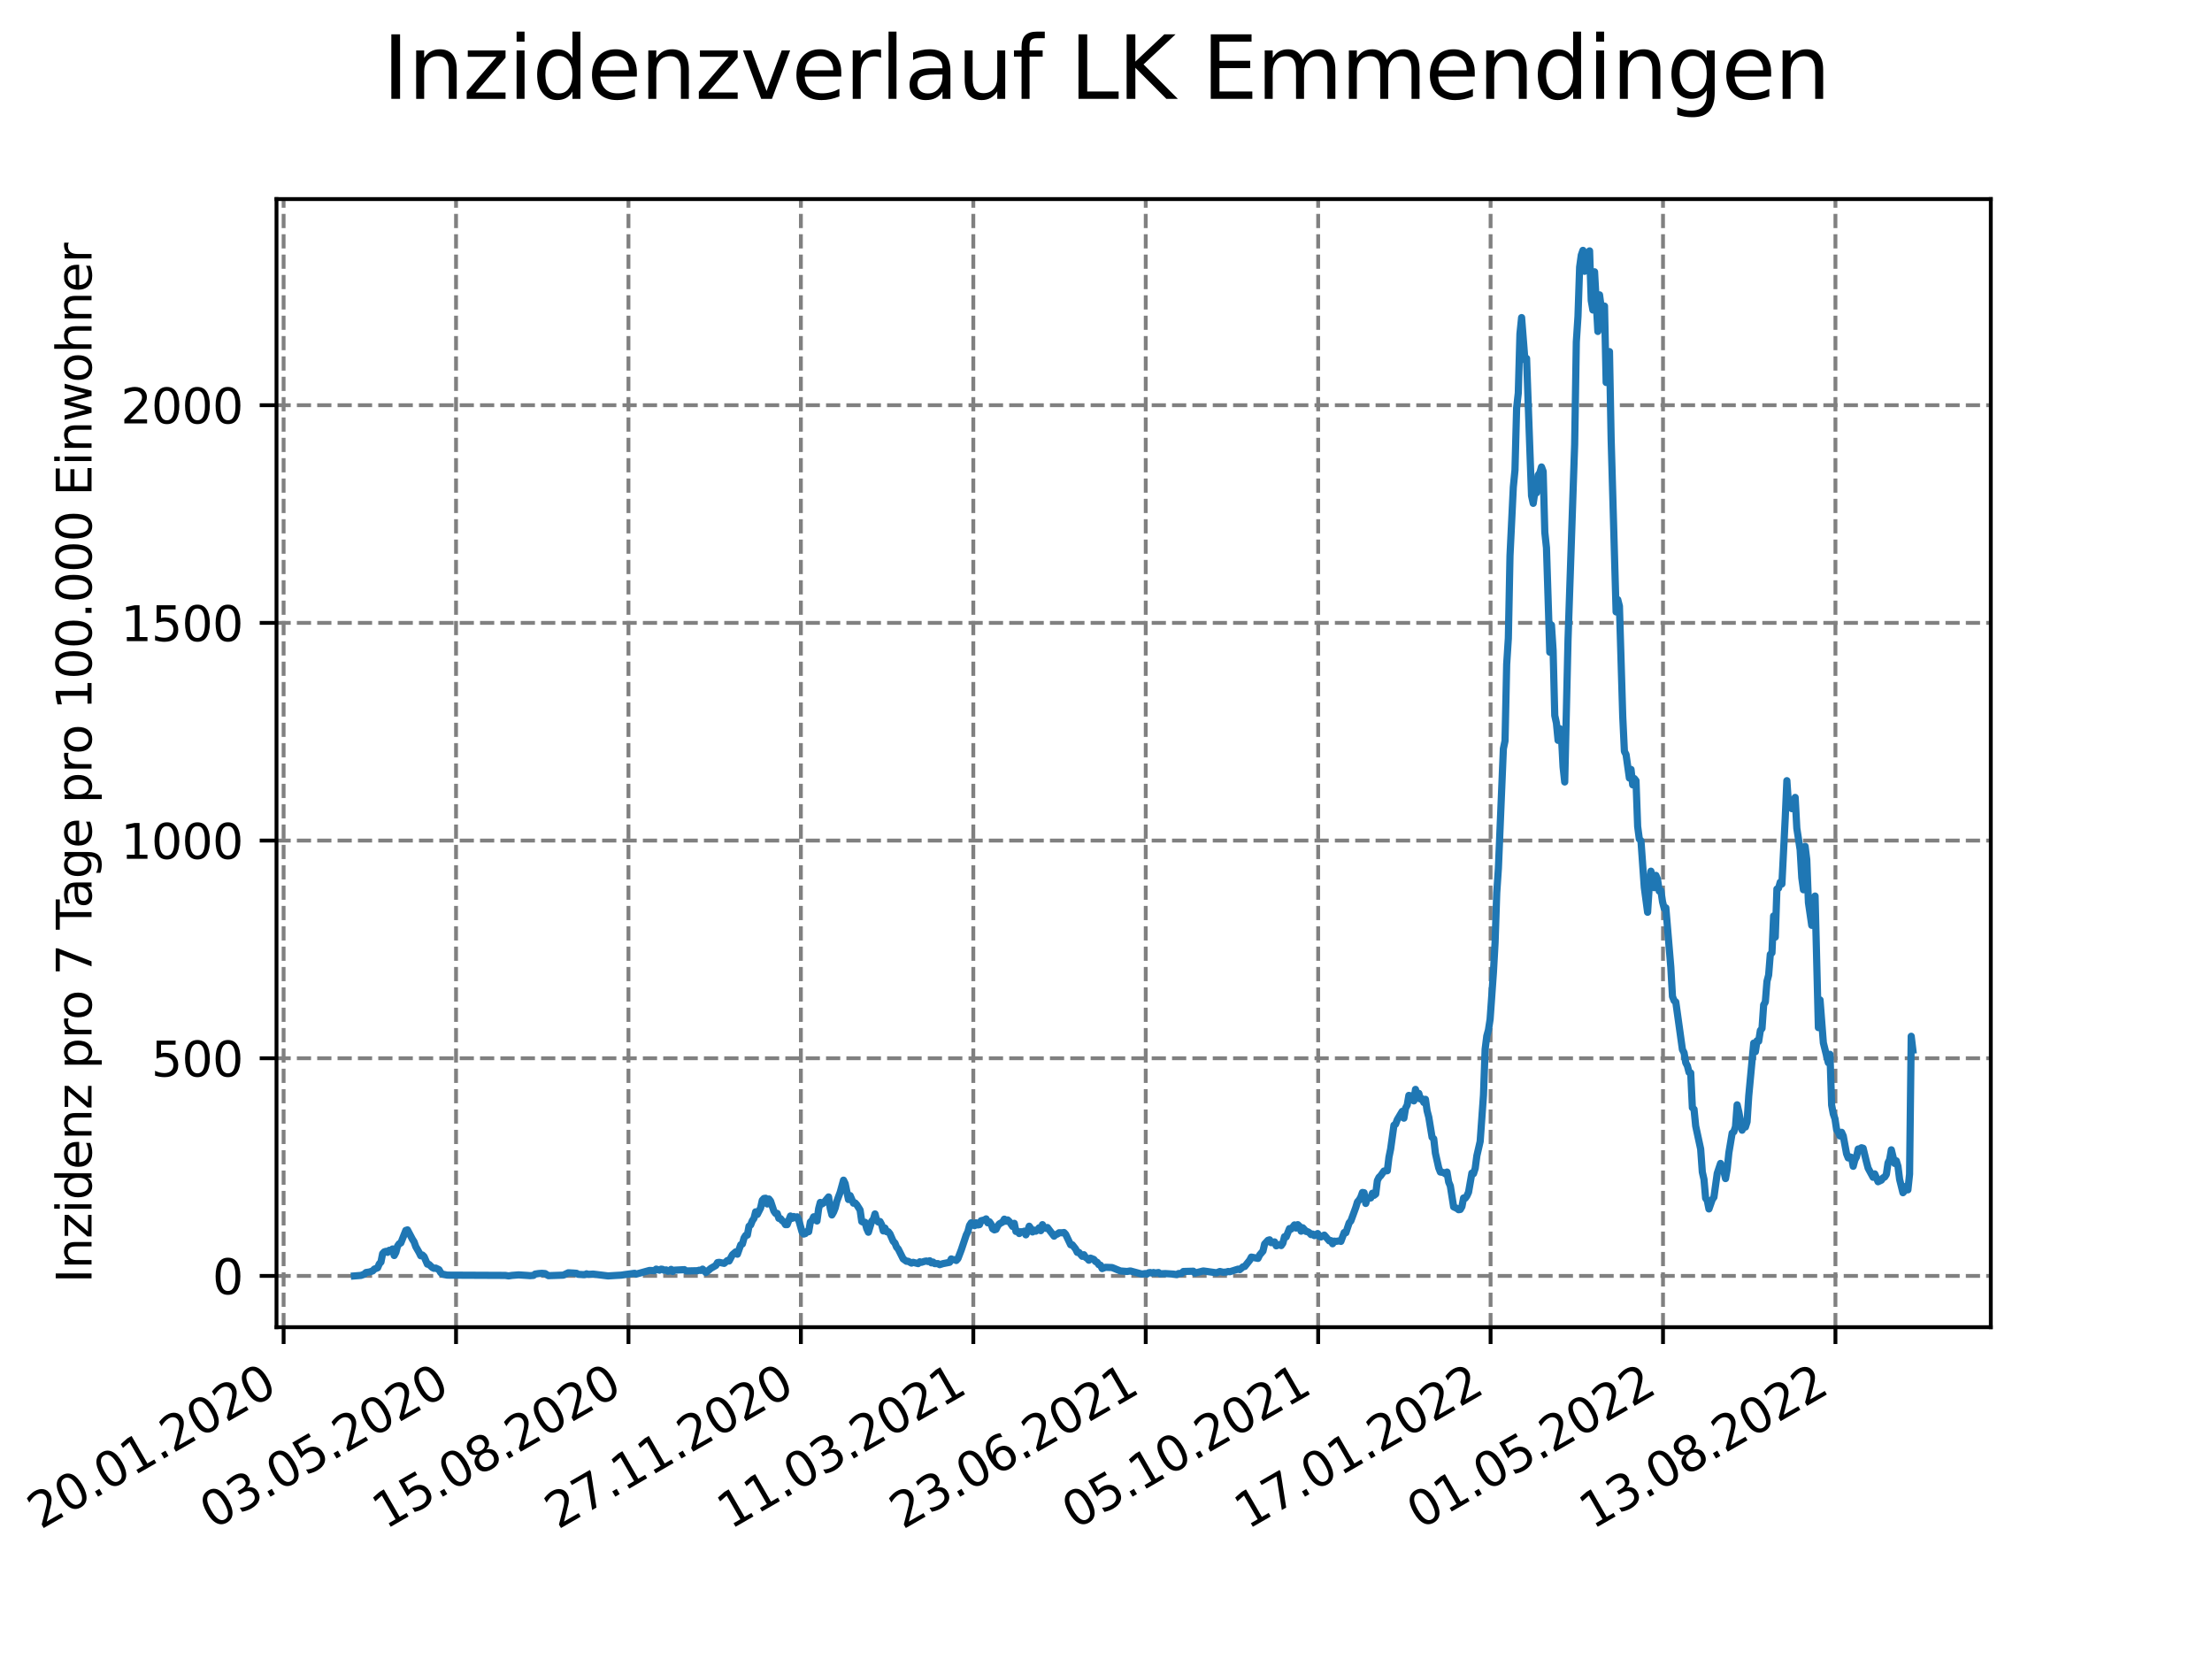 <?xml version="1.0" encoding="utf-8" standalone="no"?>
<!DOCTYPE svg PUBLIC "-//W3C//DTD SVG 1.1//EN"
  "http://www.w3.org/Graphics/SVG/1.1/DTD/svg11.dtd">
<svg xmlns:xlink="http://www.w3.org/1999/xlink" width="460.8pt" height="345.6pt" viewBox="0 0 460.8 345.6" xmlns="http://www.w3.org/2000/svg" version="1.1">
 <defs>
  <style type="text/css">*{stroke-linejoin: round; stroke-linecap: butt}</style>
 </defs>
 <g id="figure_1">
  <g id="patch_1">
   <path d="M 0 345.6 
L 460.8 345.6 
L 460.8 0 
L 0 0 
z
" style="fill: #ffffff"/>
  </g>
  <g id="axes_1">
   <g id="patch_2">
    <path d="M 57.6 276.48 
L 414.72 276.48 
L 414.72 41.472 
L 57.6 41.472 
z
" style="fill: #ffffff"/>
   </g>
   <g id="matplotlib.axis_1">
    <g id="xtick_1">
     <g id="line2d_1">
      <path d="M 59.082 276.48 
L 59.082 41.472 
" clip-path="url(#pc477bf8d4b)" style="fill: none; stroke-dasharray: 2.96,1.28; stroke-dashoffset: 0; stroke: #808080; stroke-width: 0.8"/>
     </g>
     <g id="line2d_2">
      <defs>
       <path id="m45fe047f8c" d="M 0 0 
L 0 3.5 
" style="stroke: #000000; stroke-width: 0.8"/>
      </defs>
      <g>
       <use xlink:href="#m45fe047f8c" x="59.082" y="276.48" style="stroke: #000000; stroke-width: 0.8"/>
      </g>
     </g>
     <g id="text_1">
      <!-- 20.01.2020 -->
      <g transform="translate(8.457 318.689) rotate(-30) scale(0.1 -0.1)">
       <defs>
        <path id="DejaVuSans-32" d="M 1228 531 
L 3431 531 
L 3431 0 
L 469 0 
L 469 531 
Q 828 903 1448 1529 
Q 2069 2156 2228 2338 
Q 2531 2678 2651 2914 
Q 2772 3150 2772 3378 
Q 2772 3750 2511 3984 
Q 2250 4219 1831 4219 
Q 1534 4219 1204 4116 
Q 875 4013 500 3803 
L 500 4441 
Q 881 4594 1212 4672 
Q 1544 4750 1819 4750 
Q 2544 4750 2975 4387 
Q 3406 4025 3406 3419 
Q 3406 3131 3298 2873 
Q 3191 2616 2906 2266 
Q 2828 2175 2409 1742 
Q 1991 1309 1228 531 
z
" transform="scale(0.016)"/>
        <path id="DejaVuSans-30" d="M 2034 4250 
Q 1547 4250 1301 3770 
Q 1056 3291 1056 2328 
Q 1056 1369 1301 889 
Q 1547 409 2034 409 
Q 2525 409 2770 889 
Q 3016 1369 3016 2328 
Q 3016 3291 2770 3770 
Q 2525 4250 2034 4250 
z
M 2034 4750 
Q 2819 4750 3233 4129 
Q 3647 3509 3647 2328 
Q 3647 1150 3233 529 
Q 2819 -91 2034 -91 
Q 1250 -91 836 529 
Q 422 1150 422 2328 
Q 422 3509 836 4129 
Q 1250 4750 2034 4750 
z
" transform="scale(0.016)"/>
        <path id="DejaVuSans-2e" d="M 684 794 
L 1344 794 
L 1344 0 
L 684 0 
L 684 794 
z
" transform="scale(0.016)"/>
        <path id="DejaVuSans-31" d="M 794 531 
L 1825 531 
L 1825 4091 
L 703 3866 
L 703 4441 
L 1819 4666 
L 2450 4666 
L 2450 531 
L 3481 531 
L 3481 0 
L 794 0 
L 794 531 
z
" transform="scale(0.016)"/>
       </defs>
       <use xlink:href="#DejaVuSans-32"/>
       <use xlink:href="#DejaVuSans-30" x="63.623"/>
       <use xlink:href="#DejaVuSans-2e" x="127.246"/>
       <use xlink:href="#DejaVuSans-30" x="159.033"/>
       <use xlink:href="#DejaVuSans-31" x="222.656"/>
       <use xlink:href="#DejaVuSans-2e" x="286.279"/>
       <use xlink:href="#DejaVuSans-32" x="318.066"/>
       <use xlink:href="#DejaVuSans-30" x="381.689"/>
       <use xlink:href="#DejaVuSans-32" x="445.312"/>
       <use xlink:href="#DejaVuSans-30" x="508.936"/>
      </g>
     </g>
    </g>
    <g id="xtick_2">
     <g id="line2d_3">
      <path d="M 95.001 276.48 
L 95.001 41.472 
" clip-path="url(#pc477bf8d4b)" style="fill: none; stroke-dasharray: 2.96,1.28; stroke-dashoffset: 0; stroke: #808080; stroke-width: 0.8"/>
     </g>
     <g id="line2d_4">
      <g>
       <use xlink:href="#m45fe047f8c" x="95.001" y="276.48" style="stroke: #000000; stroke-width: 0.8"/>
      </g>
     </g>
     <g id="text_2">
      <!-- 03.05.2020 -->
      <g transform="translate(44.376 318.689) rotate(-30) scale(0.1 -0.1)">
       <defs>
        <path id="DejaVuSans-33" d="M 2597 2516 
Q 3050 2419 3304 2112 
Q 3559 1806 3559 1356 
Q 3559 666 3084 287 
Q 2609 -91 1734 -91 
Q 1441 -91 1130 -33 
Q 819 25 488 141 
L 488 750 
Q 750 597 1062 519 
Q 1375 441 1716 441 
Q 2309 441 2620 675 
Q 2931 909 2931 1356 
Q 2931 1769 2642 2001 
Q 2353 2234 1838 2234 
L 1294 2234 
L 1294 2753 
L 1863 2753 
Q 2328 2753 2575 2939 
Q 2822 3125 2822 3475 
Q 2822 3834 2567 4026 
Q 2313 4219 1838 4219 
Q 1578 4219 1281 4162 
Q 984 4106 628 3988 
L 628 4550 
Q 988 4650 1302 4700 
Q 1616 4750 1894 4750 
Q 2613 4750 3031 4423 
Q 3450 4097 3450 3541 
Q 3450 3153 3228 2886 
Q 3006 2619 2597 2516 
z
" transform="scale(0.016)"/>
        <path id="DejaVuSans-35" d="M 691 4666 
L 3169 4666 
L 3169 4134 
L 1269 4134 
L 1269 2991 
Q 1406 3038 1543 3061 
Q 1681 3084 1819 3084 
Q 2600 3084 3056 2656 
Q 3513 2228 3513 1497 
Q 3513 744 3044 326 
Q 2575 -91 1722 -91 
Q 1428 -91 1123 -41 
Q 819 9 494 109 
L 494 744 
Q 775 591 1075 516 
Q 1375 441 1709 441 
Q 2250 441 2565 725 
Q 2881 1009 2881 1497 
Q 2881 1984 2565 2268 
Q 2250 2553 1709 2553 
Q 1456 2553 1204 2497 
Q 953 2441 691 2322 
L 691 4666 
z
" transform="scale(0.016)"/>
       </defs>
       <use xlink:href="#DejaVuSans-30"/>
       <use xlink:href="#DejaVuSans-33" x="63.623"/>
       <use xlink:href="#DejaVuSans-2e" x="127.246"/>
       <use xlink:href="#DejaVuSans-30" x="159.033"/>
       <use xlink:href="#DejaVuSans-35" x="222.656"/>
       <use xlink:href="#DejaVuSans-2e" x="286.279"/>
       <use xlink:href="#DejaVuSans-32" x="318.066"/>
       <use xlink:href="#DejaVuSans-30" x="381.689"/>
       <use xlink:href="#DejaVuSans-32" x="445.312"/>
       <use xlink:href="#DejaVuSans-30" x="508.936"/>
      </g>
     </g>
    </g>
    <g id="xtick_3">
     <g id="line2d_5">
      <path d="M 130.921 276.48 
L 130.921 41.472 
" clip-path="url(#pc477bf8d4b)" style="fill: none; stroke-dasharray: 2.96,1.28; stroke-dashoffset: 0; stroke: #808080; stroke-width: 0.8"/>
     </g>
     <g id="line2d_6">
      <g>
       <use xlink:href="#m45fe047f8c" x="130.921" y="276.48" style="stroke: #000000; stroke-width: 0.8"/>
      </g>
     </g>
     <g id="text_3">
      <!-- 15.08.2020 -->
      <g transform="translate(80.295 318.689) rotate(-30) scale(0.1 -0.1)">
       <defs>
        <path id="DejaVuSans-38" d="M 2034 2216 
Q 1584 2216 1326 1975 
Q 1069 1734 1069 1313 
Q 1069 891 1326 650 
Q 1584 409 2034 409 
Q 2484 409 2743 651 
Q 3003 894 3003 1313 
Q 3003 1734 2745 1975 
Q 2488 2216 2034 2216 
z
M 1403 2484 
Q 997 2584 770 2862 
Q 544 3141 544 3541 
Q 544 4100 942 4425 
Q 1341 4750 2034 4750 
Q 2731 4750 3128 4425 
Q 3525 4100 3525 3541 
Q 3525 3141 3298 2862 
Q 3072 2584 2669 2484 
Q 3125 2378 3379 2068 
Q 3634 1759 3634 1313 
Q 3634 634 3220 271 
Q 2806 -91 2034 -91 
Q 1263 -91 848 271 
Q 434 634 434 1313 
Q 434 1759 690 2068 
Q 947 2378 1403 2484 
z
M 1172 3481 
Q 1172 3119 1398 2916 
Q 1625 2713 2034 2713 
Q 2441 2713 2670 2916 
Q 2900 3119 2900 3481 
Q 2900 3844 2670 4047 
Q 2441 4250 2034 4250 
Q 1625 4250 1398 4047 
Q 1172 3844 1172 3481 
z
" transform="scale(0.016)"/>
       </defs>
       <use xlink:href="#DejaVuSans-31"/>
       <use xlink:href="#DejaVuSans-35" x="63.623"/>
       <use xlink:href="#DejaVuSans-2e" x="127.246"/>
       <use xlink:href="#DejaVuSans-30" x="159.033"/>
       <use xlink:href="#DejaVuSans-38" x="222.656"/>
       <use xlink:href="#DejaVuSans-2e" x="286.279"/>
       <use xlink:href="#DejaVuSans-32" x="318.066"/>
       <use xlink:href="#DejaVuSans-30" x="381.689"/>
       <use xlink:href="#DejaVuSans-32" x="445.312"/>
       <use xlink:href="#DejaVuSans-30" x="508.936"/>
      </g>
     </g>
    </g>
    <g id="xtick_4">
     <g id="line2d_7">
      <path d="M 166.84 276.48 
L 166.84 41.472 
" clip-path="url(#pc477bf8d4b)" style="fill: none; stroke-dasharray: 2.96,1.28; stroke-dashoffset: 0; stroke: #808080; stroke-width: 0.8"/>
     </g>
     <g id="line2d_8">
      <g>
       <use xlink:href="#m45fe047f8c" x="166.84" y="276.48" style="stroke: #000000; stroke-width: 0.8"/>
      </g>
     </g>
     <g id="text_4">
      <!-- 27.11.2020 -->
      <g transform="translate(116.215 318.689) rotate(-30) scale(0.1 -0.1)">
       <defs>
        <path id="DejaVuSans-37" d="M 525 4666 
L 3525 4666 
L 3525 4397 
L 1831 0 
L 1172 0 
L 2766 4134 
L 525 4134 
L 525 4666 
z
" transform="scale(0.016)"/>
       </defs>
       <use xlink:href="#DejaVuSans-32"/>
       <use xlink:href="#DejaVuSans-37" x="63.623"/>
       <use xlink:href="#DejaVuSans-2e" x="127.246"/>
       <use xlink:href="#DejaVuSans-31" x="159.033"/>
       <use xlink:href="#DejaVuSans-31" x="222.656"/>
       <use xlink:href="#DejaVuSans-2e" x="286.279"/>
       <use xlink:href="#DejaVuSans-32" x="318.066"/>
       <use xlink:href="#DejaVuSans-30" x="381.689"/>
       <use xlink:href="#DejaVuSans-32" x="445.312"/>
       <use xlink:href="#DejaVuSans-30" x="508.936"/>
      </g>
     </g>
    </g>
    <g id="xtick_5">
     <g id="line2d_9">
      <path d="M 202.759 276.48 
L 202.759 41.472 
" clip-path="url(#pc477bf8d4b)" style="fill: none; stroke-dasharray: 2.96,1.28; stroke-dashoffset: 0; stroke: #808080; stroke-width: 0.8"/>
     </g>
     <g id="line2d_10">
      <g>
       <use xlink:href="#m45fe047f8c" x="202.759" y="276.48" style="stroke: #000000; stroke-width: 0.8"/>
      </g>
     </g>
     <g id="text_5">
      <!-- 11.03.2021 -->
      <g transform="translate(152.134 318.689) rotate(-30) scale(0.1 -0.1)">
       <use xlink:href="#DejaVuSans-31"/>
       <use xlink:href="#DejaVuSans-31" x="63.623"/>
       <use xlink:href="#DejaVuSans-2e" x="127.246"/>
       <use xlink:href="#DejaVuSans-30" x="159.033"/>
       <use xlink:href="#DejaVuSans-33" x="222.656"/>
       <use xlink:href="#DejaVuSans-2e" x="286.279"/>
       <use xlink:href="#DejaVuSans-32" x="318.066"/>
       <use xlink:href="#DejaVuSans-30" x="381.689"/>
       <use xlink:href="#DejaVuSans-32" x="445.312"/>
       <use xlink:href="#DejaVuSans-31" x="508.936"/>
      </g>
     </g>
    </g>
    <g id="xtick_6">
     <g id="line2d_11">
      <path d="M 238.678 276.48 
L 238.678 41.472 
" clip-path="url(#pc477bf8d4b)" style="fill: none; stroke-dasharray: 2.96,1.28; stroke-dashoffset: 0; stroke: #808080; stroke-width: 0.8"/>
     </g>
     <g id="line2d_12">
      <g>
       <use xlink:href="#m45fe047f8c" x="238.678" y="276.48" style="stroke: #000000; stroke-width: 0.8"/>
      </g>
     </g>
     <g id="text_6">
      <!-- 23.06.2021 -->
      <g transform="translate(188.053 318.689) rotate(-30) scale(0.1 -0.1)">
       <defs>
        <path id="DejaVuSans-36" d="M 2113 2584 
Q 1688 2584 1439 2293 
Q 1191 2003 1191 1497 
Q 1191 994 1439 701 
Q 1688 409 2113 409 
Q 2538 409 2786 701 
Q 3034 994 3034 1497 
Q 3034 2003 2786 2293 
Q 2538 2584 2113 2584 
z
M 3366 4563 
L 3366 3988 
Q 3128 4100 2886 4159 
Q 2644 4219 2406 4219 
Q 1781 4219 1451 3797 
Q 1122 3375 1075 2522 
Q 1259 2794 1537 2939 
Q 1816 3084 2150 3084 
Q 2853 3084 3261 2657 
Q 3669 2231 3669 1497 
Q 3669 778 3244 343 
Q 2819 -91 2113 -91 
Q 1303 -91 875 529 
Q 447 1150 447 2328 
Q 447 3434 972 4092 
Q 1497 4750 2381 4750 
Q 2619 4750 2861 4703 
Q 3103 4656 3366 4563 
z
" transform="scale(0.016)"/>
       </defs>
       <use xlink:href="#DejaVuSans-32"/>
       <use xlink:href="#DejaVuSans-33" x="63.623"/>
       <use xlink:href="#DejaVuSans-2e" x="127.246"/>
       <use xlink:href="#DejaVuSans-30" x="159.033"/>
       <use xlink:href="#DejaVuSans-36" x="222.656"/>
       <use xlink:href="#DejaVuSans-2e" x="286.279"/>
       <use xlink:href="#DejaVuSans-32" x="318.066"/>
       <use xlink:href="#DejaVuSans-30" x="381.689"/>
       <use xlink:href="#DejaVuSans-32" x="445.312"/>
       <use xlink:href="#DejaVuSans-31" x="508.936"/>
      </g>
     </g>
    </g>
    <g id="xtick_7">
     <g id="line2d_13">
      <path d="M 274.598 276.48 
L 274.598 41.472 
" clip-path="url(#pc477bf8d4b)" style="fill: none; stroke-dasharray: 2.96,1.28; stroke-dashoffset: 0; stroke: #808080; stroke-width: 0.8"/>
     </g>
     <g id="line2d_14">
      <g>
       <use xlink:href="#m45fe047f8c" x="274.598" y="276.48" style="stroke: #000000; stroke-width: 0.8"/>
      </g>
     </g>
     <g id="text_7">
      <!-- 05.10.2021 -->
      <g transform="translate(223.972 318.689) rotate(-30) scale(0.1 -0.1)">
       <use xlink:href="#DejaVuSans-30"/>
       <use xlink:href="#DejaVuSans-35" x="63.623"/>
       <use xlink:href="#DejaVuSans-2e" x="127.246"/>
       <use xlink:href="#DejaVuSans-31" x="159.033"/>
       <use xlink:href="#DejaVuSans-30" x="222.656"/>
       <use xlink:href="#DejaVuSans-2e" x="286.279"/>
       <use xlink:href="#DejaVuSans-32" x="318.066"/>
       <use xlink:href="#DejaVuSans-30" x="381.689"/>
       <use xlink:href="#DejaVuSans-32" x="445.312"/>
       <use xlink:href="#DejaVuSans-31" x="508.936"/>
      </g>
     </g>
    </g>
    <g id="xtick_8">
     <g id="line2d_15">
      <path d="M 310.517 276.48 
L 310.517 41.472 
" clip-path="url(#pc477bf8d4b)" style="fill: none; stroke-dasharray: 2.96,1.28; stroke-dashoffset: 0; stroke: #808080; stroke-width: 0.8"/>
     </g>
     <g id="line2d_16">
      <g>
       <use xlink:href="#m45fe047f8c" x="310.517" y="276.48" style="stroke: #000000; stroke-width: 0.8"/>
      </g>
     </g>
     <g id="text_8">
      <!-- 17.01.2022 -->
      <g transform="translate(259.892 318.689) rotate(-30) scale(0.1 -0.1)">
       <use xlink:href="#DejaVuSans-31"/>
       <use xlink:href="#DejaVuSans-37" x="63.623"/>
       <use xlink:href="#DejaVuSans-2e" x="127.246"/>
       <use xlink:href="#DejaVuSans-30" x="159.033"/>
       <use xlink:href="#DejaVuSans-31" x="222.656"/>
       <use xlink:href="#DejaVuSans-2e" x="286.279"/>
       <use xlink:href="#DejaVuSans-32" x="318.066"/>
       <use xlink:href="#DejaVuSans-30" x="381.689"/>
       <use xlink:href="#DejaVuSans-32" x="445.312"/>
       <use xlink:href="#DejaVuSans-32" x="508.936"/>
      </g>
     </g>
    </g>
    <g id="xtick_9">
     <g id="line2d_17">
      <path d="M 346.436 276.48 
L 346.436 41.472 
" clip-path="url(#pc477bf8d4b)" style="fill: none; stroke-dasharray: 2.96,1.28; stroke-dashoffset: 0; stroke: #808080; stroke-width: 0.8"/>
     </g>
     <g id="line2d_18">
      <g>
       <use xlink:href="#m45fe047f8c" x="346.436" y="276.48" style="stroke: #000000; stroke-width: 0.8"/>
      </g>
     </g>
     <g id="text_9">
      <!-- 01.05.2022 -->
      <g transform="translate(295.811 318.689) rotate(-30) scale(0.1 -0.1)">
       <use xlink:href="#DejaVuSans-30"/>
       <use xlink:href="#DejaVuSans-31" x="63.623"/>
       <use xlink:href="#DejaVuSans-2e" x="127.246"/>
       <use xlink:href="#DejaVuSans-30" x="159.033"/>
       <use xlink:href="#DejaVuSans-35" x="222.656"/>
       <use xlink:href="#DejaVuSans-2e" x="286.279"/>
       <use xlink:href="#DejaVuSans-32" x="318.066"/>
       <use xlink:href="#DejaVuSans-30" x="381.689"/>
       <use xlink:href="#DejaVuSans-32" x="445.312"/>
       <use xlink:href="#DejaVuSans-32" x="508.936"/>
      </g>
     </g>
    </g>
    <g id="xtick_10">
     <g id="line2d_19">
      <path d="M 382.355 276.48 
L 382.355 41.472 
" clip-path="url(#pc477bf8d4b)" style="fill: none; stroke-dasharray: 2.96,1.28; stroke-dashoffset: 0; stroke: #808080; stroke-width: 0.8"/>
     </g>
     <g id="line2d_20">
      <g>
       <use xlink:href="#m45fe047f8c" x="382.355" y="276.48" style="stroke: #000000; stroke-width: 0.8"/>
      </g>
     </g>
     <g id="text_10">
      <!-- 13.08.2022 -->
      <g transform="translate(331.73 318.689) rotate(-30) scale(0.1 -0.1)">
       <use xlink:href="#DejaVuSans-31"/>
       <use xlink:href="#DejaVuSans-33" x="63.623"/>
       <use xlink:href="#DejaVuSans-2e" x="127.246"/>
       <use xlink:href="#DejaVuSans-30" x="159.033"/>
       <use xlink:href="#DejaVuSans-38" x="222.656"/>
       <use xlink:href="#DejaVuSans-2e" x="286.279"/>
       <use xlink:href="#DejaVuSans-32" x="318.066"/>
       <use xlink:href="#DejaVuSans-30" x="381.689"/>
       <use xlink:href="#DejaVuSans-32" x="445.312"/>
       <use xlink:href="#DejaVuSans-32" x="508.936"/>
      </g>
     </g>
    </g>
   </g>
   <g id="matplotlib.axis_2">
    <g id="ytick_1">
     <g id="line2d_21">
      <path d="M 57.6 265.798 
L 414.72 265.798 
" clip-path="url(#pc477bf8d4b)" style="fill: none; stroke-dasharray: 2.96,1.28; stroke-dashoffset: 0; stroke: #808080; stroke-width: 0.8"/>
     </g>
     <g id="line2d_22">
      <defs>
       <path id="m7dc2c42140" d="M 0 0 
L -3.5 0 
" style="stroke: #000000; stroke-width: 0.8"/>
      </defs>
      <g>
       <use xlink:href="#m7dc2c42140" x="57.6" y="265.798" style="stroke: #000000; stroke-width: 0.8"/>
      </g>
     </g>
     <g id="text_11">
      <!-- 0 -->
      <g transform="translate(44.237 269.597) scale(0.1 -0.1)">
       <use xlink:href="#DejaVuSans-30"/>
      </g>
     </g>
    </g>
    <g id="ytick_2">
     <g id="line2d_23">
      <path d="M 57.6 220.451 
L 414.72 220.451 
" clip-path="url(#pc477bf8d4b)" style="fill: none; stroke-dasharray: 2.96,1.28; stroke-dashoffset: 0; stroke: #808080; stroke-width: 0.8"/>
     </g>
     <g id="line2d_24">
      <g>
       <use xlink:href="#m7dc2c42140" x="57.6" y="220.451" style="stroke: #000000; stroke-width: 0.8"/>
      </g>
     </g>
     <g id="text_12">
      <!-- 500 -->
      <g transform="translate(31.512 224.25) scale(0.1 -0.1)">
       <use xlink:href="#DejaVuSans-35"/>
       <use xlink:href="#DejaVuSans-30" x="63.623"/>
       <use xlink:href="#DejaVuSans-30" x="127.246"/>
      </g>
     </g>
    </g>
    <g id="ytick_3">
     <g id="line2d_25">
      <path d="M 57.6 175.104 
L 414.72 175.104 
" clip-path="url(#pc477bf8d4b)" style="fill: none; stroke-dasharray: 2.96,1.28; stroke-dashoffset: 0; stroke: #808080; stroke-width: 0.8"/>
     </g>
     <g id="line2d_26">
      <g>
       <use xlink:href="#m7dc2c42140" x="57.6" y="175.104" style="stroke: #000000; stroke-width: 0.8"/>
      </g>
     </g>
     <g id="text_13">
      <!-- 1000 -->
      <g transform="translate(25.15 178.903) scale(0.1 -0.1)">
       <use xlink:href="#DejaVuSans-31"/>
       <use xlink:href="#DejaVuSans-30" x="63.623"/>
       <use xlink:href="#DejaVuSans-30" x="127.246"/>
       <use xlink:href="#DejaVuSans-30" x="190.869"/>
      </g>
     </g>
    </g>
    <g id="ytick_4">
     <g id="line2d_27">
      <path d="M 57.6 129.757 
L 414.72 129.757 
" clip-path="url(#pc477bf8d4b)" style="fill: none; stroke-dasharray: 2.96,1.28; stroke-dashoffset: 0; stroke: #808080; stroke-width: 0.8"/>
     </g>
     <g id="line2d_28">
      <g>
       <use xlink:href="#m7dc2c42140" x="57.6" y="129.757" style="stroke: #000000; stroke-width: 0.8"/>
      </g>
     </g>
     <g id="text_14">
      <!-- 1500 -->
      <g transform="translate(25.15 133.556) scale(0.1 -0.1)">
       <use xlink:href="#DejaVuSans-31"/>
       <use xlink:href="#DejaVuSans-35" x="63.623"/>
       <use xlink:href="#DejaVuSans-30" x="127.246"/>
       <use xlink:href="#DejaVuSans-30" x="190.869"/>
      </g>
     </g>
    </g>
    <g id="ytick_5">
     <g id="line2d_29">
      <path d="M 57.6 84.41 
L 414.72 84.41 
" clip-path="url(#pc477bf8d4b)" style="fill: none; stroke-dasharray: 2.96,1.28; stroke-dashoffset: 0; stroke: #808080; stroke-width: 0.8"/>
     </g>
     <g id="line2d_30">
      <g>
       <use xlink:href="#m7dc2c42140" x="57.6" y="84.41" style="stroke: #000000; stroke-width: 0.8"/>
      </g>
     </g>
     <g id="text_15">
      <!-- 2000 -->
      <g transform="translate(25.15 88.209) scale(0.1 -0.1)">
       <use xlink:href="#DejaVuSans-32"/>
       <use xlink:href="#DejaVuSans-30" x="63.623"/>
       <use xlink:href="#DejaVuSans-30" x="127.246"/>
       <use xlink:href="#DejaVuSans-30" x="190.869"/>
      </g>
     </g>
    </g>
    <g id="text_16">
     <!-- Inzidenz pro 7 Tage pro 100.000 Einwohner -->
     <g transform="translate(19.07 267.301) rotate(-90) scale(0.1 -0.1)">
      <defs>
       <path id="DejaVuSans-49" d="M 628 4666 
L 1259 4666 
L 1259 0 
L 628 0 
L 628 4666 
z
" transform="scale(0.016)"/>
       <path id="DejaVuSans-6e" d="M 3513 2113 
L 3513 0 
L 2938 0 
L 2938 2094 
Q 2938 2591 2744 2837 
Q 2550 3084 2163 3084 
Q 1697 3084 1428 2787 
Q 1159 2491 1159 1978 
L 1159 0 
L 581 0 
L 581 3500 
L 1159 3500 
L 1159 2956 
Q 1366 3272 1645 3428 
Q 1925 3584 2291 3584 
Q 2894 3584 3203 3211 
Q 3513 2838 3513 2113 
z
" transform="scale(0.016)"/>
       <path id="DejaVuSans-7a" d="M 353 3500 
L 3084 3500 
L 3084 2975 
L 922 459 
L 3084 459 
L 3084 0 
L 275 0 
L 275 525 
L 2438 3041 
L 353 3041 
L 353 3500 
z
" transform="scale(0.016)"/>
       <path id="DejaVuSans-69" d="M 603 3500 
L 1178 3500 
L 1178 0 
L 603 0 
L 603 3500 
z
M 603 4863 
L 1178 4863 
L 1178 4134 
L 603 4134 
L 603 4863 
z
" transform="scale(0.016)"/>
       <path id="DejaVuSans-64" d="M 2906 2969 
L 2906 4863 
L 3481 4863 
L 3481 0 
L 2906 0 
L 2906 525 
Q 2725 213 2448 61 
Q 2172 -91 1784 -91 
Q 1150 -91 751 415 
Q 353 922 353 1747 
Q 353 2572 751 3078 
Q 1150 3584 1784 3584 
Q 2172 3584 2448 3432 
Q 2725 3281 2906 2969 
z
M 947 1747 
Q 947 1113 1208 752 
Q 1469 391 1925 391 
Q 2381 391 2643 752 
Q 2906 1113 2906 1747 
Q 2906 2381 2643 2742 
Q 2381 3103 1925 3103 
Q 1469 3103 1208 2742 
Q 947 2381 947 1747 
z
" transform="scale(0.016)"/>
       <path id="DejaVuSans-65" d="M 3597 1894 
L 3597 1613 
L 953 1613 
Q 991 1019 1311 708 
Q 1631 397 2203 397 
Q 2534 397 2845 478 
Q 3156 559 3463 722 
L 3463 178 
Q 3153 47 2828 -22 
Q 2503 -91 2169 -91 
Q 1331 -91 842 396 
Q 353 884 353 1716 
Q 353 2575 817 3079 
Q 1281 3584 2069 3584 
Q 2775 3584 3186 3129 
Q 3597 2675 3597 1894 
z
M 3022 2063 
Q 3016 2534 2758 2815 
Q 2500 3097 2075 3097 
Q 1594 3097 1305 2825 
Q 1016 2553 972 2059 
L 3022 2063 
z
" transform="scale(0.016)"/>
       <path id="DejaVuSans-20" transform="scale(0.016)"/>
       <path id="DejaVuSans-70" d="M 1159 525 
L 1159 -1331 
L 581 -1331 
L 581 3500 
L 1159 3500 
L 1159 2969 
Q 1341 3281 1617 3432 
Q 1894 3584 2278 3584 
Q 2916 3584 3314 3078 
Q 3713 2572 3713 1747 
Q 3713 922 3314 415 
Q 2916 -91 2278 -91 
Q 1894 -91 1617 61 
Q 1341 213 1159 525 
z
M 3116 1747 
Q 3116 2381 2855 2742 
Q 2594 3103 2138 3103 
Q 1681 3103 1420 2742 
Q 1159 2381 1159 1747 
Q 1159 1113 1420 752 
Q 1681 391 2138 391 
Q 2594 391 2855 752 
Q 3116 1113 3116 1747 
z
" transform="scale(0.016)"/>
       <path id="DejaVuSans-72" d="M 2631 2963 
Q 2534 3019 2420 3045 
Q 2306 3072 2169 3072 
Q 1681 3072 1420 2755 
Q 1159 2438 1159 1844 
L 1159 0 
L 581 0 
L 581 3500 
L 1159 3500 
L 1159 2956 
Q 1341 3275 1631 3429 
Q 1922 3584 2338 3584 
Q 2397 3584 2469 3576 
Q 2541 3569 2628 3553 
L 2631 2963 
z
" transform="scale(0.016)"/>
       <path id="DejaVuSans-6f" d="M 1959 3097 
Q 1497 3097 1228 2736 
Q 959 2375 959 1747 
Q 959 1119 1226 758 
Q 1494 397 1959 397 
Q 2419 397 2687 759 
Q 2956 1122 2956 1747 
Q 2956 2369 2687 2733 
Q 2419 3097 1959 3097 
z
M 1959 3584 
Q 2709 3584 3137 3096 
Q 3566 2609 3566 1747 
Q 3566 888 3137 398 
Q 2709 -91 1959 -91 
Q 1206 -91 779 398 
Q 353 888 353 1747 
Q 353 2609 779 3096 
Q 1206 3584 1959 3584 
z
" transform="scale(0.016)"/>
       <path id="DejaVuSans-54" d="M -19 4666 
L 3928 4666 
L 3928 4134 
L 2272 4134 
L 2272 0 
L 1638 0 
L 1638 4134 
L -19 4134 
L -19 4666 
z
" transform="scale(0.016)"/>
       <path id="DejaVuSans-61" d="M 2194 1759 
Q 1497 1759 1228 1600 
Q 959 1441 959 1056 
Q 959 750 1161 570 
Q 1363 391 1709 391 
Q 2188 391 2477 730 
Q 2766 1069 2766 1631 
L 2766 1759 
L 2194 1759 
z
M 3341 1997 
L 3341 0 
L 2766 0 
L 2766 531 
Q 2569 213 2275 61 
Q 1981 -91 1556 -91 
Q 1019 -91 701 211 
Q 384 513 384 1019 
Q 384 1609 779 1909 
Q 1175 2209 1959 2209 
L 2766 2209 
L 2766 2266 
Q 2766 2663 2505 2880 
Q 2244 3097 1772 3097 
Q 1472 3097 1187 3025 
Q 903 2953 641 2809 
L 641 3341 
Q 956 3463 1253 3523 
Q 1550 3584 1831 3584 
Q 2591 3584 2966 3190 
Q 3341 2797 3341 1997 
z
" transform="scale(0.016)"/>
       <path id="DejaVuSans-67" d="M 2906 1791 
Q 2906 2416 2648 2759 
Q 2391 3103 1925 3103 
Q 1463 3103 1205 2759 
Q 947 2416 947 1791 
Q 947 1169 1205 825 
Q 1463 481 1925 481 
Q 2391 481 2648 825 
Q 2906 1169 2906 1791 
z
M 3481 434 
Q 3481 -459 3084 -895 
Q 2688 -1331 1869 -1331 
Q 1566 -1331 1297 -1286 
Q 1028 -1241 775 -1147 
L 775 -588 
Q 1028 -725 1275 -790 
Q 1522 -856 1778 -856 
Q 2344 -856 2625 -561 
Q 2906 -266 2906 331 
L 2906 616 
Q 2728 306 2450 153 
Q 2172 0 1784 0 
Q 1141 0 747 490 
Q 353 981 353 1791 
Q 353 2603 747 3093 
Q 1141 3584 1784 3584 
Q 2172 3584 2450 3431 
Q 2728 3278 2906 2969 
L 2906 3500 
L 3481 3500 
L 3481 434 
z
" transform="scale(0.016)"/>
       <path id="DejaVuSans-45" d="M 628 4666 
L 3578 4666 
L 3578 4134 
L 1259 4134 
L 1259 2753 
L 3481 2753 
L 3481 2222 
L 1259 2222 
L 1259 531 
L 3634 531 
L 3634 0 
L 628 0 
L 628 4666 
z
" transform="scale(0.016)"/>
       <path id="DejaVuSans-77" d="M 269 3500 
L 844 3500 
L 1563 769 
L 2278 3500 
L 2956 3500 
L 3675 769 
L 4391 3500 
L 4966 3500 
L 4050 0 
L 3372 0 
L 2619 2869 
L 1863 0 
L 1184 0 
L 269 3500 
z
" transform="scale(0.016)"/>
       <path id="DejaVuSans-68" d="M 3513 2113 
L 3513 0 
L 2938 0 
L 2938 2094 
Q 2938 2591 2744 2837 
Q 2550 3084 2163 3084 
Q 1697 3084 1428 2787 
Q 1159 2491 1159 1978 
L 1159 0 
L 581 0 
L 581 4863 
L 1159 4863 
L 1159 2956 
Q 1366 3272 1645 3428 
Q 1925 3584 2291 3584 
Q 2894 3584 3203 3211 
Q 3513 2838 3513 2113 
z
" transform="scale(0.016)"/>
      </defs>
      <use xlink:href="#DejaVuSans-49"/>
      <use xlink:href="#DejaVuSans-6e" x="29.492"/>
      <use xlink:href="#DejaVuSans-7a" x="92.871"/>
      <use xlink:href="#DejaVuSans-69" x="145.361"/>
      <use xlink:href="#DejaVuSans-64" x="173.145"/>
      <use xlink:href="#DejaVuSans-65" x="236.621"/>
      <use xlink:href="#DejaVuSans-6e" x="298.145"/>
      <use xlink:href="#DejaVuSans-7a" x="361.523"/>
      <use xlink:href="#DejaVuSans-20" x="414.014"/>
      <use xlink:href="#DejaVuSans-70" x="445.801"/>
      <use xlink:href="#DejaVuSans-72" x="509.277"/>
      <use xlink:href="#DejaVuSans-6f" x="548.141"/>
      <use xlink:href="#DejaVuSans-20" x="609.322"/>
      <use xlink:href="#DejaVuSans-37" x="641.109"/>
      <use xlink:href="#DejaVuSans-20" x="704.732"/>
      <use xlink:href="#DejaVuSans-54" x="736.52"/>
      <use xlink:href="#DejaVuSans-61" x="781.104"/>
      <use xlink:href="#DejaVuSans-67" x="842.383"/>
      <use xlink:href="#DejaVuSans-65" x="905.859"/>
      <use xlink:href="#DejaVuSans-20" x="967.383"/>
      <use xlink:href="#DejaVuSans-70" x="999.17"/>
      <use xlink:href="#DejaVuSans-72" x="1062.646"/>
      <use xlink:href="#DejaVuSans-6f" x="1101.51"/>
      <use xlink:href="#DejaVuSans-20" x="1162.691"/>
      <use xlink:href="#DejaVuSans-31" x="1194.479"/>
      <use xlink:href="#DejaVuSans-30" x="1258.102"/>
      <use xlink:href="#DejaVuSans-30" x="1321.725"/>
      <use xlink:href="#DejaVuSans-2e" x="1385.348"/>
      <use xlink:href="#DejaVuSans-30" x="1417.135"/>
      <use xlink:href="#DejaVuSans-30" x="1480.758"/>
      <use xlink:href="#DejaVuSans-30" x="1544.381"/>
      <use xlink:href="#DejaVuSans-20" x="1608.004"/>
      <use xlink:href="#DejaVuSans-45" x="1639.791"/>
      <use xlink:href="#DejaVuSans-69" x="1702.975"/>
      <use xlink:href="#DejaVuSans-6e" x="1730.758"/>
      <use xlink:href="#DejaVuSans-77" x="1794.137"/>
      <use xlink:href="#DejaVuSans-6f" x="1875.924"/>
      <use xlink:href="#DejaVuSans-68" x="1937.105"/>
      <use xlink:href="#DejaVuSans-6e" x="2000.484"/>
      <use xlink:href="#DejaVuSans-65" x="2063.863"/>
      <use xlink:href="#DejaVuSans-72" x="2125.387"/>
     </g>
    </g>
   </g>
   <g id="line2d_31">
    <path d="M 73.833 265.798 
L 75.214 265.689 
L 75.905 265.416 
L 76.25 265.089 
L 76.941 264.98 
L 77.632 264.762 
L 77.977 264.381 
L 78.668 264.108 
L 79.013 263.291 
L 79.359 262.909 
L 79.704 261.165 
L 80.05 260.784 
L 80.395 260.675 
L 80.74 260.893 
L 81.086 260.457 
L 81.431 260.675 
L 81.776 260.184 
L 82.122 261.547 
L 82.467 260.893 
L 82.813 259.585 
L 83.158 259.094 
L 83.503 258.931 
L 84.539 256.315 
L 84.885 256.206 
L 85.921 258.168 
L 86.266 258.713 
L 86.612 259.694 
L 87.302 260.893 
L 87.648 261.601 
L 87.993 261.438 
L 88.339 261.765 
L 89.029 263.345 
L 89.375 263.4 
L 90.065 264.054 
L 90.411 264.217 
L 90.756 264.163 
L 91.447 264.49 
L 91.792 265.089 
L 92.138 265.416 
L 93.174 265.634 
L 105.262 265.689 
L 105.953 265.798 
L 106.644 265.689 
L 108.025 265.58 
L 109.752 265.689 
L 110.443 265.743 
L 111.133 265.689 
L 111.479 265.416 
L 112.17 265.307 
L 112.86 265.253 
L 113.551 265.307 
L 114.242 265.743 
L 117.35 265.634 
L 118.386 265.144 
L 119.423 265.198 
L 120.113 265.253 
L 120.459 265.471 
L 121.495 265.525 
L 121.84 265.525 
L 122.186 265.362 
L 122.531 265.471 
L 123.567 265.416 
L 126.675 265.798 
L 128.402 265.689 
L 129.438 265.634 
L 130.129 265.525 
L 132.201 265.253 
L 132.547 265.416 
L 135.31 264.653 
L 136.346 264.708 
L 136.691 264.381 
L 137.382 264.599 
L 137.728 264.381 
L 138.073 264.435 
L 138.418 264.653 
L 138.764 264.544 
L 139.109 264.817 
L 139.454 264.762 
L 139.8 264.435 
L 140.145 264.871 
L 140.491 264.599 
L 142.563 264.49 
L 142.908 264.762 
L 145.326 264.708 
L 145.671 264.599 
L 146.017 264.653 
L 146.362 264.381 
L 147.053 265.089 
L 148.089 264.217 
L 149.125 263.618 
L 149.47 263.018 
L 149.816 262.964 
L 150.852 263.182 
L 151.543 262.582 
L 151.888 262.691 
L 152.579 261.383 
L 153.269 260.784 
L 153.615 261.274 
L 154.306 259.312 
L 154.651 259.149 
L 154.996 257.895 
L 155.342 257.35 
L 155.687 257.296 
L 156.032 255.443 
L 156.378 255.17 
L 156.723 254.298 
L 157.069 253.808 
L 157.414 252.445 
L 157.759 252.99 
L 158.45 251.628 
L 158.796 250.047 
L 159.141 249.666 
L 159.486 249.611 
L 159.832 250.81 
L 160.177 249.775 
L 160.522 250.211 
L 161.213 252.282 
L 161.559 252.772 
L 161.904 252.772 
L 162.249 253.808 
L 162.595 253.862 
L 162.94 254.298 
L 163.285 254.516 
L 163.631 255.116 
L 163.976 255.116 
L 164.667 253.317 
L 165.012 253.808 
L 165.358 253.426 
L 165.703 253.699 
L 166.048 253.481 
L 166.394 254.189 
L 167.085 256.642 
L 167.43 257.078 
L 167.775 256.969 
L 168.121 256.533 
L 168.466 256.587 
L 168.811 254.571 
L 169.157 254.244 
L 169.502 253.481 
L 169.848 253.481 
L 170.193 254.353 
L 170.538 251.791 
L 170.884 250.483 
L 171.229 250.81 
L 171.574 250.592 
L 172.611 249.339 
L 172.956 251.737 
L 173.301 253.099 
L 173.647 252.5 
L 173.992 251.628 
L 174.337 250.211 
L 175.028 248.358 
L 175.719 245.85 
L 176.064 246.559 
L 176.755 249.884 
L 177.101 249.066 
L 177.791 250.647 
L 178.137 250.592 
L 178.482 250.974 
L 179.173 252.064 
L 179.518 254.462 
L 179.864 254.625 
L 180.209 254.625 
L 180.554 255.933 
L 180.9 256.696 
L 181.59 254.407 
L 181.936 254.026 
L 182.281 252.881 
L 182.627 254.244 
L 182.972 254.571 
L 183.317 254.462 
L 183.663 255.116 
L 184.008 256.424 
L 184.353 255.824 
L 184.699 256.587 
L 185.044 256.587 
L 185.39 257.023 
L 186.08 258.604 
L 186.426 258.931 
L 186.771 259.803 
L 187.116 260.184 
L 188.153 262.255 
L 188.843 262.746 
L 189.189 262.746 
L 189.879 263.127 
L 190.225 262.964 
L 191.261 263.236 
L 191.606 262.855 
L 191.952 262.964 
L 192.642 262.746 
L 192.988 262.691 
L 193.333 262.8 
L 193.679 262.637 
L 194.024 263.073 
L 194.369 262.909 
L 194.715 263.236 
L 195.405 263.236 
L 195.751 263.454 
L 196.442 263.236 
L 197.823 262.964 
L 198.169 262.255 
L 198.514 262.419 
L 198.859 262.419 
L 199.205 262.582 
L 199.55 262.201 
L 200.241 260.402 
L 201.277 257.296 
L 201.622 256.587 
L 201.968 255.279 
L 202.313 254.734 
L 202.658 254.843 
L 203.004 255.334 
L 203.349 254.734 
L 203.695 255.17 
L 204.04 255.116 
L 204.385 254.298 
L 205.076 254.135 
L 205.421 253.917 
L 205.767 254.734 
L 206.112 254.516 
L 206.458 255.007 
L 206.803 255.988 
L 207.148 256.206 
L 207.494 256.097 
L 207.839 255.388 
L 208.184 254.952 
L 208.875 254.571 
L 209.221 253.971 
L 209.566 254.407 
L 209.911 254.135 
L 210.257 254.462 
L 210.947 255.497 
L 211.293 254.843 
L 211.638 256.533 
L 211.984 256.478 
L 212.329 256.969 
L 212.674 256.587 
L 213.02 256.642 
L 213.365 256.478 
L 213.71 257.241 
L 214.056 256.478 
L 214.401 255.443 
L 214.747 255.933 
L 215.092 256.642 
L 215.437 256.26 
L 215.783 256.478 
L 216.128 256.206 
L 216.474 255.77 
L 216.819 256.369 
L 217.164 255.116 
L 217.51 255.824 
L 217.855 255.879 
L 218.2 255.715 
L 219.582 257.514 
L 219.927 257.187 
L 220.273 257.078 
L 220.618 256.805 
L 221.309 256.805 
L 221.654 256.751 
L 222 257.132 
L 223.036 259.312 
L 223.381 259.312 
L 224.072 260.184 
L 224.417 260.893 
L 224.763 260.893 
L 225.453 261.71 
L 225.799 261.383 
L 226.144 261.928 
L 226.489 262.146 
L 226.835 262.528 
L 227.18 262.092 
L 227.871 262.364 
L 228.216 262.8 
L 228.562 262.964 
L 228.907 263.454 
L 229.252 263.563 
L 229.598 264.272 
L 230.289 263.999 
L 231.67 264.054 
L 233.397 264.762 
L 234.778 264.871 
L 235.469 264.762 
L 237.887 265.416 
L 238.578 265.307 
L 238.923 265.416 
L 239.268 265.144 
L 239.614 265.089 
L 239.959 265.198 
L 240.305 265.089 
L 240.65 265.198 
L 241.341 265.089 
L 241.686 265.362 
L 242.722 265.307 
L 244.449 265.416 
L 245.14 265.525 
L 245.485 265.307 
L 246.176 265.253 
L 246.521 264.871 
L 248.594 264.817 
L 248.939 265.198 
L 250.666 264.762 
L 253.429 265.144 
L 254.12 264.871 
L 254.81 265.035 
L 255.501 264.98 
L 255.846 264.871 
L 256.192 264.926 
L 257.919 264.381 
L 258.264 264.49 
L 258.955 263.89 
L 259.3 263.836 
L 260.336 262.528 
L 260.682 261.874 
L 262.063 262.146 
L 262.409 261.438 
L 263.099 260.62 
L 263.445 259.149 
L 264.136 258.386 
L 264.481 258.277 
L 264.826 258.876 
L 265.517 258.713 
L 265.862 259.53 
L 266.553 259.258 
L 266.899 259.476 
L 267.244 258.985 
L 267.589 257.623 
L 267.935 257.677 
L 268.625 255.933 
L 268.971 256.042 
L 269.662 255.17 
L 270.007 255.824 
L 270.352 255.116 
L 270.698 255.443 
L 271.043 256.478 
L 271.388 255.77 
L 272.079 256.533 
L 272.425 256.587 
L 272.77 256.805 
L 273.115 257.187 
L 273.461 257.078 
L 273.806 257.405 
L 274.497 256.969 
L 274.842 257.568 
L 275.188 257.677 
L 275.878 257.296 
L 276.915 258.495 
L 277.26 258.44 
L 277.605 259.094 
L 277.951 258.549 
L 278.296 258.604 
L 278.987 258.495 
L 279.332 258.604 
L 280.023 256.751 
L 280.368 256.805 
L 281.059 254.734 
L 281.404 254.353 
L 282.441 251.519 
L 282.786 250.374 
L 283.131 249.993 
L 283.477 249.393 
L 283.822 248.412 
L 284.167 248.467 
L 284.513 250.701 
L 284.858 249.557 
L 285.549 249.557 
L 285.894 248.576 
L 286.24 249.012 
L 286.585 248.739 
L 286.93 245.959 
L 287.276 245.251 
L 287.621 244.924 
L 288.312 243.943 
L 289.003 243.888 
L 289.348 241.054 
L 289.693 239.365 
L 290.384 234.405 
L 290.73 234.187 
L 291.075 233.261 
L 292.111 231.517 
L 292.456 232.934 
L 292.802 230.863 
L 293.147 230.209 
L 293.493 228.192 
L 293.838 228.301 
L 294.183 228.247 
L 294.529 229.337 
L 294.874 226.939 
L 295.219 228.792 
L 295.565 227.756 
L 295.91 228.955 
L 296.256 228.901 
L 296.601 229.664 
L 296.946 229.01 
L 297.292 231.408 
L 297.637 232.716 
L 298.328 236.912 
L 298.673 237.239 
L 299.019 240.237 
L 299.709 243.289 
L 300.055 244.161 
L 300.746 244.27 
L 301.091 244.542 
L 301.436 244.161 
L 301.782 246.232 
L 302.127 247.049 
L 302.818 251.41 
L 303.509 251.737 
L 303.854 252.009 
L 304.199 251.955 
L 304.545 251.355 
L 304.89 249.557 
L 305.235 249.611 
L 305.581 249.121 
L 305.926 248.358 
L 306.617 244.379 
L 306.962 244.488 
L 307.308 243.398 
L 307.653 240.782 
L 308.344 237.784 
L 309.035 228.138 
L 309.38 218.6 
L 309.725 215.82 
L 310.071 214.567 
L 310.416 212.332 
L 311.107 202.577 
L 311.452 196.364 
L 311.798 186.008 
L 312.143 180.885 
L 313.179 155.978 
L 313.524 154.343 
L 313.87 138.375 
L 314.215 132.979 
L 314.561 115.757 
L 315.251 101.478 
L 315.597 97.935 
L 315.942 84.964 
L 316.288 81.857 
L 316.633 69.54 
L 316.978 66.161 
L 317.669 74.99 
L 318.014 74.663 
L 318.705 93.902 
L 319.051 103.276 
L 319.396 104.857 
L 319.741 102.513 
L 320.087 102.677 
L 320.432 98.97 
L 320.777 98.48 
L 321.123 97.281 
L 321.468 98.207 
L 321.814 110.906 
L 322.159 114.122 
L 322.85 135.868 
L 323.195 130.2 
L 323.54 135.486 
L 323.886 149.057 
L 324.231 150.637 
L 324.577 154.234 
L 324.922 151.782 
L 325.267 153.144 
L 325.613 159.739 
L 325.958 162.9 
L 326.649 133.252 
L 328.03 92.594 
L 328.376 71.23 
L 328.721 65.943 
L 329.066 55.642 
L 329.412 53.135 
L 329.757 52.154 
L 330.103 56.514 
L 330.448 52.754 
L 330.793 54.825 
L 331.139 52.263 
L 331.484 62.618 
L 331.829 64.58 
L 332.175 56.623 
L 332.866 69.049 
L 333.211 61.419 
L 333.902 66.542 
L 334.247 63.763 
L 334.592 79.677 
L 334.938 78.642 
L 335.283 73.246 
L 335.629 91.395 
L 336.665 127.474 
L 337.01 124.913 
L 337.356 126.275 
L 338.046 149.22 
L 338.392 156.523 
L 338.737 157.177 
L 339.428 162.083 
L 339.773 160.284 
L 340.119 163.5 
L 340.464 162.192 
L 340.809 162.628 
L 341.155 172.165 
L 341.5 174.781 
L 341.845 175.163 
L 342.536 184.864 
L 343.227 190.042 
L 343.572 184.537 
L 343.918 181.485 
L 344.608 184.918 
L 344.954 182.357 
L 345.299 183.174 
L 345.645 185.627 
L 345.99 185.518 
L 346.335 187.861 
L 346.681 189.224 
L 347.026 189.115 
L 348.062 201.487 
L 348.408 207.591 
L 348.753 208.463 
L 349.098 208.735 
L 350.48 218.655 
L 350.825 219.309 
L 351.171 221.38 
L 351.516 222.034 
L 351.861 223.396 
L 352.207 223.505 
L 352.552 230.754 
L 352.897 231.081 
L 353.243 234.569 
L 354.279 239.365 
L 354.624 244.161 
L 354.97 245.687 
L 355.315 249.611 
L 355.661 250.102 
L 356.006 251.846 
L 356.697 249.884 
L 357.042 249.393 
L 357.733 244.433 
L 358.424 242.362 
L 358.769 243.452 
L 359.114 243.997 
L 359.46 245.523 
L 359.805 243.561 
L 360.15 240.182 
L 360.841 236.04 
L 361.187 235.768 
L 361.532 234.732 
L 361.877 230.154 
L 362.223 231.626 
L 362.913 235.441 
L 363.259 233.806 
L 363.604 234.787 
L 363.95 233.697 
L 364.295 228.301 
L 365.331 217.292 
L 365.676 219.091 
L 366.022 216.801 
L 366.367 216.91 
L 366.713 214.676 
L 367.058 214.24 
L 367.403 209.335 
L 367.749 208.735 
L 368.094 204.43 
L 368.439 203.122 
L 368.785 198.816 
L 369.13 198.489 
L 369.476 190.805 
L 369.821 195.219 
L 370.166 185.191 
L 370.512 185.027 
L 370.857 183.774 
L 371.202 184.155 
L 371.893 170.476 
L 372.239 162.628 
L 372.584 167.696 
L 372.929 166.988 
L 373.275 168.459 
L 373.62 166.933 
L 373.965 166.116 
L 374.311 172.547 
L 375.002 177.016 
L 375.347 182.847 
L 375.692 185.354 
L 376.038 176.307 
L 376.383 179.087 
L 376.729 188.025 
L 377.419 192.767 
L 377.765 188.57 
L 378.11 186.662 
L 378.801 214.076 
L 379.146 208.299 
L 379.837 217.237 
L 380.873 221.38 
L 381.218 219.636 
L 381.564 230.209 
L 381.909 232.062 
L 382.255 233.043 
L 382.6 235.332 
L 382.945 235.822 
L 383.291 236.64 
L 383.636 235.877 
L 383.981 236.64 
L 384.672 240.346 
L 385.018 241.218 
L 385.363 241 
L 385.708 241.109 
L 386.054 242.962 
L 386.399 241.654 
L 386.744 241 
L 387.09 239.365 
L 387.435 239.31 
L 387.781 239.092 
L 388.126 239.201 
L 388.817 242.035 
L 389.162 243.343 
L 390.198 245.251 
L 390.544 244.542 
L 391.234 246.177 
L 391.925 245.85 
L 392.27 245.36 
L 392.616 245.196 
L 392.961 244.651 
L 393.307 242.253 
L 393.652 241.545 
L 393.997 239.528 
L 394.688 242.362 
L 395.034 241.817 
L 395.379 242.962 
L 395.724 245.687 
L 396.415 248.467 
L 396.76 248.085 
L 397.106 247.104 
L 397.451 247.867 
L 397.797 244.597 
L 398.142 215.875 
L 398.487 218.764 
L 398.487 218.764 
" clip-path="url(#pc477bf8d4b)" style="fill: none; stroke: #1f77b4; stroke-width: 1.5; stroke-linecap: square"/>
   </g>
   <g id="patch_3">
    <path d="M 57.6 276.48 
L 57.6 41.472 
" style="fill: none; stroke: #000000; stroke-width: 0.8; stroke-linejoin: miter; stroke-linecap: square"/>
   </g>
   <g id="patch_4">
    <path d="M 414.72 276.48 
L 414.72 41.472 
" style="fill: none; stroke: #000000; stroke-width: 0.8; stroke-linejoin: miter; stroke-linecap: square"/>
   </g>
   <g id="patch_5">
    <path d="M 57.6 276.48 
L 414.72 276.48 
" style="fill: none; stroke: #000000; stroke-width: 0.8; stroke-linejoin: miter; stroke-linecap: square"/>
   </g>
   <g id="patch_6">
    <path d="M 57.6 41.472 
L 414.72 41.472 
" style="fill: none; stroke: #000000; stroke-width: 0.8; stroke-linejoin: miter; stroke-linecap: square"/>
   </g>
  </g>
  <g id="text_17">
   <!-- Inzidenzverlauf LK Emmendingen -->
   <g transform="translate(79.715 20.589) scale(0.18 -0.18)">
    <defs>
     <path id="DejaVuSans-76" d="M 191 3500 
L 800 3500 
L 1894 563 
L 2988 3500 
L 3597 3500 
L 2284 0 
L 1503 0 
L 191 3500 
z
" transform="scale(0.016)"/>
     <path id="DejaVuSans-6c" d="M 603 4863 
L 1178 4863 
L 1178 0 
L 603 0 
L 603 4863 
z
" transform="scale(0.016)"/>
     <path id="DejaVuSans-75" d="M 544 1381 
L 544 3500 
L 1119 3500 
L 1119 1403 
Q 1119 906 1312 657 
Q 1506 409 1894 409 
Q 2359 409 2629 706 
Q 2900 1003 2900 1516 
L 2900 3500 
L 3475 3500 
L 3475 0 
L 2900 0 
L 2900 538 
Q 2691 219 2414 64 
Q 2138 -91 1772 -91 
Q 1169 -91 856 284 
Q 544 659 544 1381 
z
M 1991 3584 
L 1991 3584 
z
" transform="scale(0.016)"/>
     <path id="DejaVuSans-66" d="M 2375 4863 
L 2375 4384 
L 1825 4384 
Q 1516 4384 1395 4259 
Q 1275 4134 1275 3809 
L 1275 3500 
L 2222 3500 
L 2222 3053 
L 1275 3053 
L 1275 0 
L 697 0 
L 697 3053 
L 147 3053 
L 147 3500 
L 697 3500 
L 697 3744 
Q 697 4328 969 4595 
Q 1241 4863 1831 4863 
L 2375 4863 
z
" transform="scale(0.016)"/>
     <path id="DejaVuSans-4c" d="M 628 4666 
L 1259 4666 
L 1259 531 
L 3531 531 
L 3531 0 
L 628 0 
L 628 4666 
z
" transform="scale(0.016)"/>
     <path id="DejaVuSans-4b" d="M 628 4666 
L 1259 4666 
L 1259 2694 
L 3353 4666 
L 4166 4666 
L 1850 2491 
L 4331 0 
L 3500 0 
L 1259 2247 
L 1259 0 
L 628 0 
L 628 4666 
z
" transform="scale(0.016)"/>
     <path id="DejaVuSans-6d" d="M 3328 2828 
Q 3544 3216 3844 3400 
Q 4144 3584 4550 3584 
Q 5097 3584 5394 3201 
Q 5691 2819 5691 2113 
L 5691 0 
L 5113 0 
L 5113 2094 
Q 5113 2597 4934 2840 
Q 4756 3084 4391 3084 
Q 3944 3084 3684 2787 
Q 3425 2491 3425 1978 
L 3425 0 
L 2847 0 
L 2847 2094 
Q 2847 2600 2669 2842 
Q 2491 3084 2119 3084 
Q 1678 3084 1418 2786 
Q 1159 2488 1159 1978 
L 1159 0 
L 581 0 
L 581 3500 
L 1159 3500 
L 1159 2956 
Q 1356 3278 1631 3431 
Q 1906 3584 2284 3584 
Q 2666 3584 2933 3390 
Q 3200 3197 3328 2828 
z
" transform="scale(0.016)"/>
    </defs>
    <use xlink:href="#DejaVuSans-49"/>
    <use xlink:href="#DejaVuSans-6e" x="29.492"/>
    <use xlink:href="#DejaVuSans-7a" x="92.871"/>
    <use xlink:href="#DejaVuSans-69" x="145.361"/>
    <use xlink:href="#DejaVuSans-64" x="173.145"/>
    <use xlink:href="#DejaVuSans-65" x="236.621"/>
    <use xlink:href="#DejaVuSans-6e" x="298.145"/>
    <use xlink:href="#DejaVuSans-7a" x="361.523"/>
    <use xlink:href="#DejaVuSans-76" x="414.014"/>
    <use xlink:href="#DejaVuSans-65" x="473.193"/>
    <use xlink:href="#DejaVuSans-72" x="534.717"/>
    <use xlink:href="#DejaVuSans-6c" x="575.83"/>
    <use xlink:href="#DejaVuSans-61" x="603.613"/>
    <use xlink:href="#DejaVuSans-75" x="664.893"/>
    <use xlink:href="#DejaVuSans-66" x="728.271"/>
    <use xlink:href="#DejaVuSans-20" x="763.477"/>
    <use xlink:href="#DejaVuSans-4c" x="795.264"/>
    <use xlink:href="#DejaVuSans-4b" x="850.977"/>
    <use xlink:href="#DejaVuSans-20" x="916.553"/>
    <use xlink:href="#DejaVuSans-45" x="948.34"/>
    <use xlink:href="#DejaVuSans-6d" x="1011.523"/>
    <use xlink:href="#DejaVuSans-6d" x="1108.936"/>
    <use xlink:href="#DejaVuSans-65" x="1206.348"/>
    <use xlink:href="#DejaVuSans-6e" x="1267.871"/>
    <use xlink:href="#DejaVuSans-64" x="1331.25"/>
    <use xlink:href="#DejaVuSans-69" x="1394.727"/>
    <use xlink:href="#DejaVuSans-6e" x="1422.51"/>
    <use xlink:href="#DejaVuSans-67" x="1485.889"/>
    <use xlink:href="#DejaVuSans-65" x="1549.365"/>
    <use xlink:href="#DejaVuSans-6e" x="1610.889"/>
   </g>
  </g>
 </g>
 <defs>
  <clipPath id="pc477bf8d4b">
   <rect x="57.6" y="41.472" width="357.12" height="235.008"/>
  </clipPath>
 </defs>
</svg>
